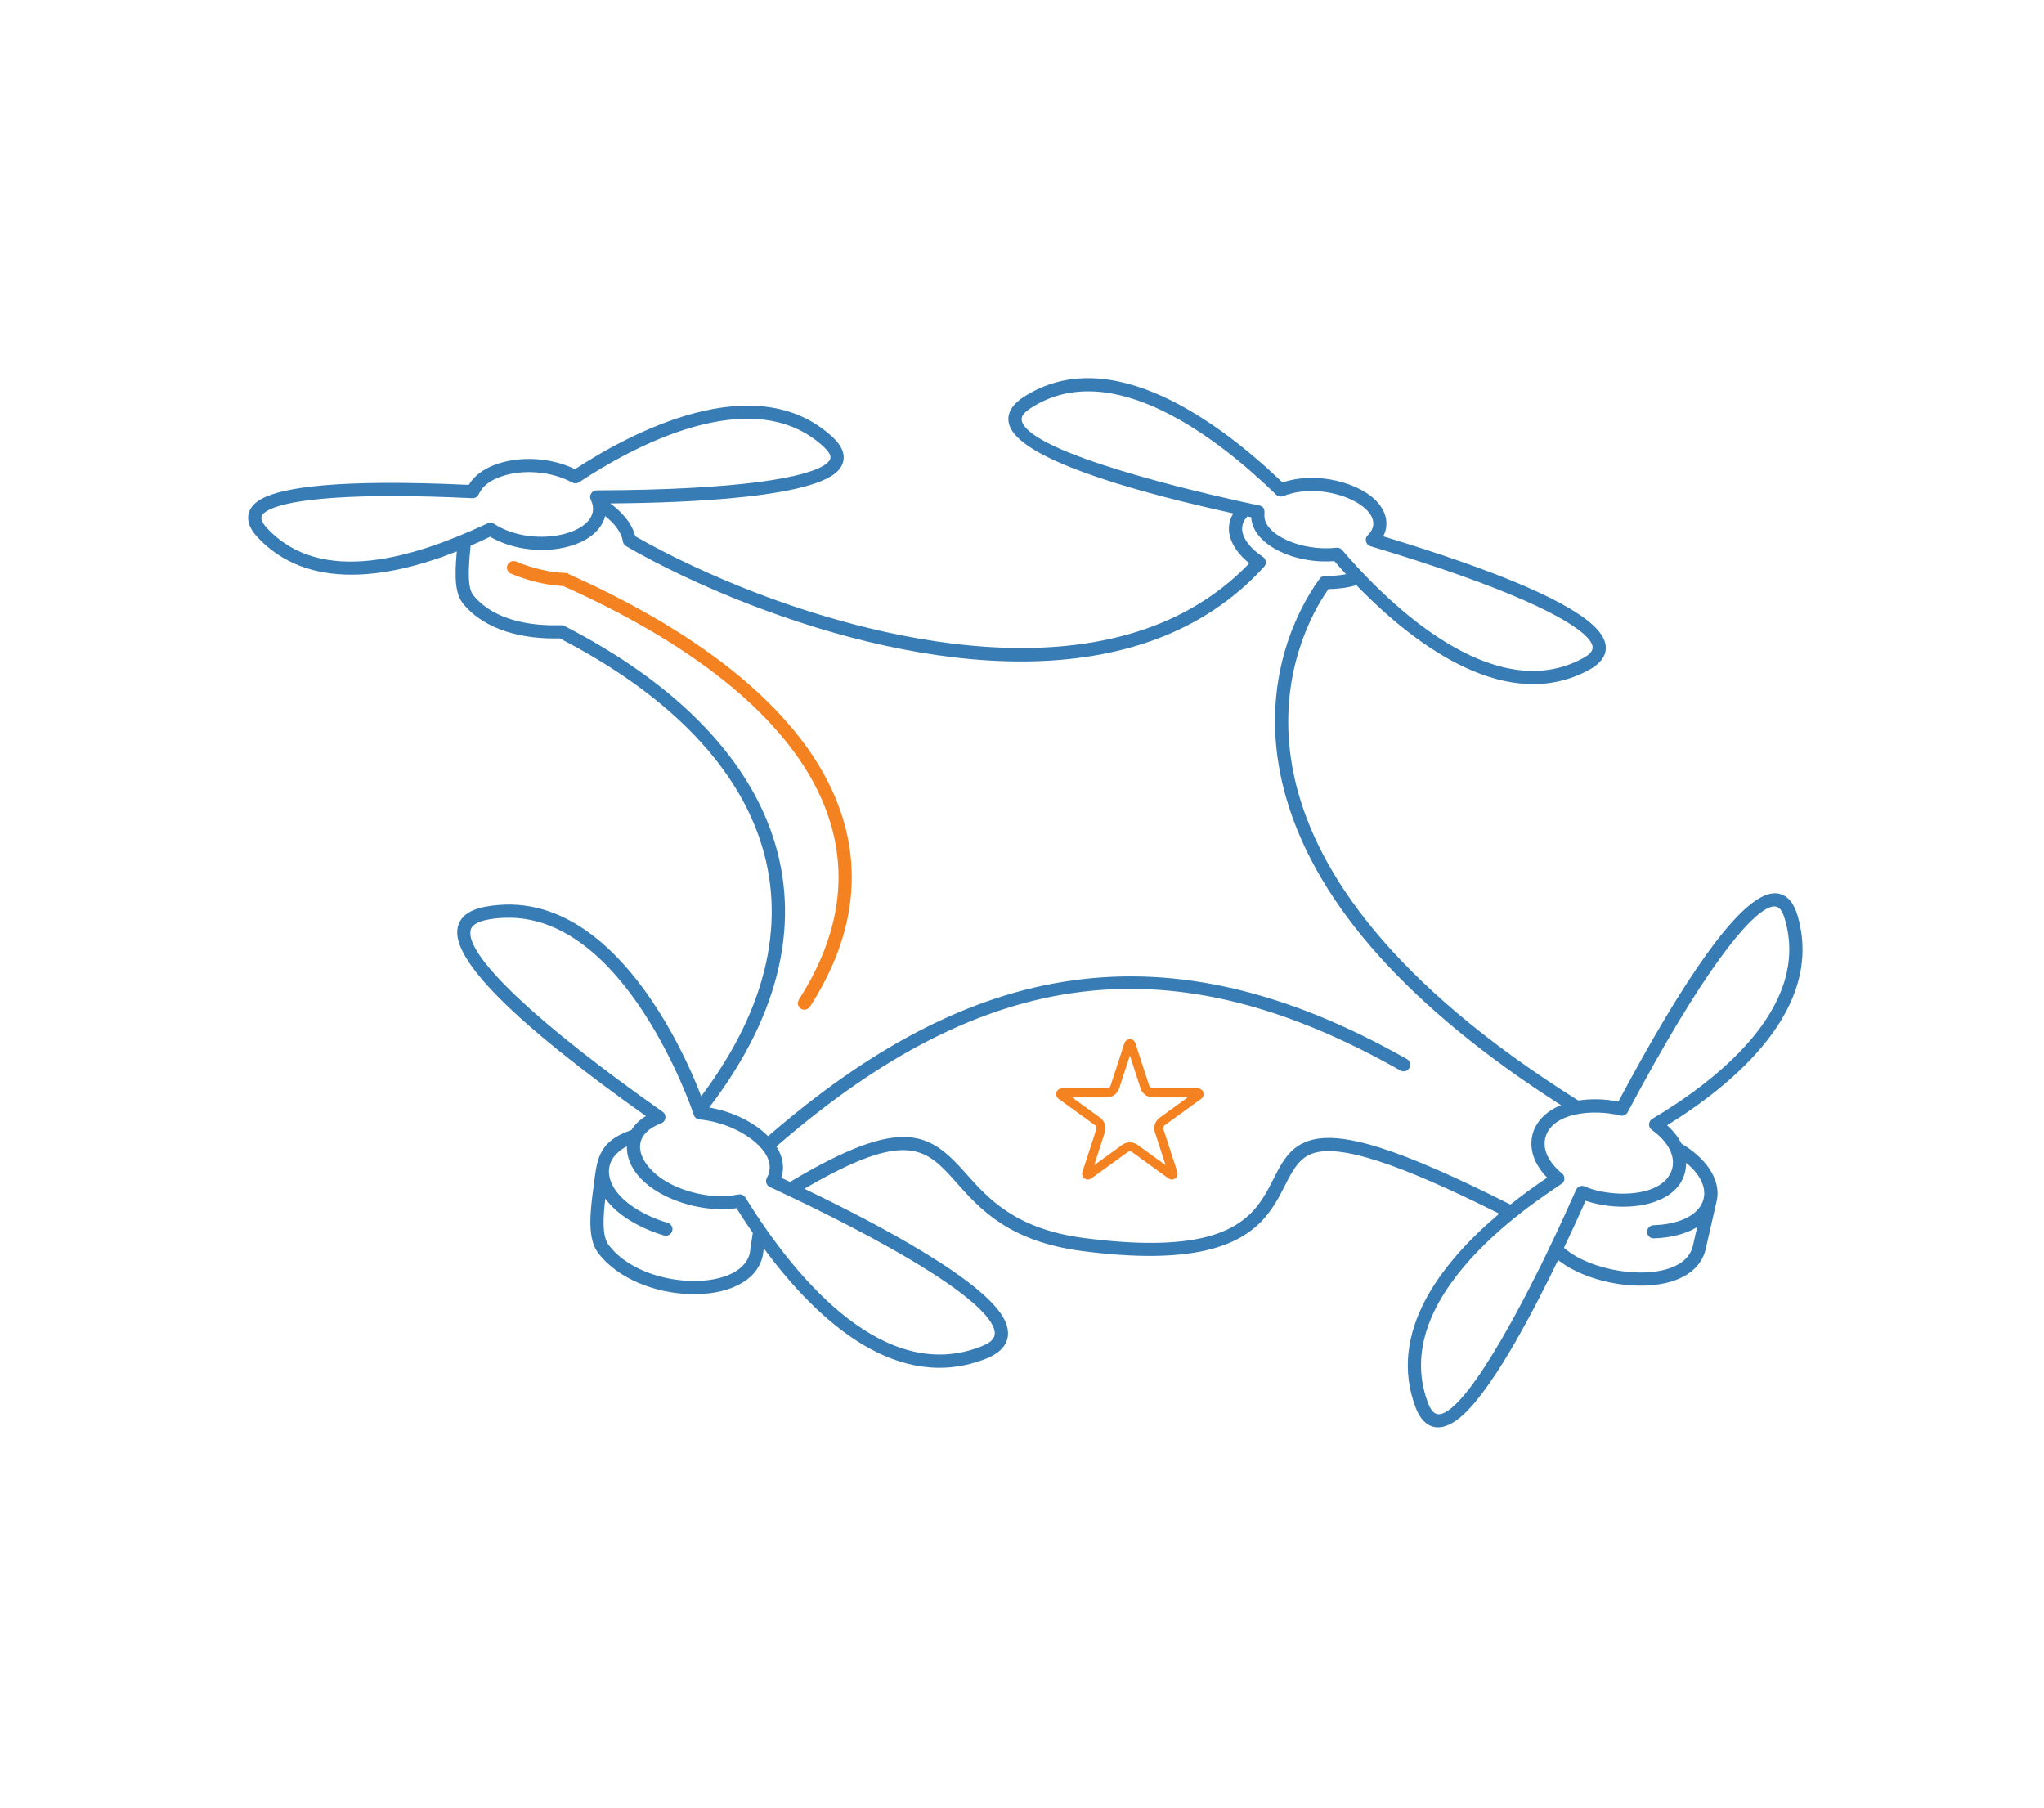 <svg id="self" preserveAspectRatio="xMidYMid meet" viewBox="0 0 173 153" fill="none" xmlns="http://www.w3.org/2000/svg">
	<path d="M95.729 88.388L96.904 91.993C97 92.287 97.276 92.487 97.587 92.487H101.39C101.489 92.487 101.53 92.614 101.45 92.672L98.373 94.9C98.122 95.082 98.016 95.405 98.112 95.7L99.288 99.305C99.318 99.4 99.21 99.478 99.13 99.419L96.053 97.191C95.802 97.009 95.461 97.009 95.21 97.191L92.133 99.419C92.053 99.478 91.944 99.4 91.975 99.305L93.15 95.7C93.246 95.405 93.141 95.082 92.89 94.9L89.813 92.672C89.733 92.614 89.774 92.487 89.873 92.487H93.676C93.987 92.487 94.263 92.287 94.359 91.993L95.534 88.388C95.565 88.293 95.698 88.293 95.729 88.388Z" stroke="#F58220" stroke-width="0.766" stroke-linejoin="round" />
	<path d="M43.466 47.857L43.534 47.872L43.539 47.874C44.877 48.437 46.425 48.807 47.715 48.869V48.87C47.731 48.871 47.746 48.872 47.759 48.872C47.772 48.873 47.783 48.873 47.794 48.873C47.815 48.874 47.828 48.876 47.838 48.877L47.884 48.89C60.562 54.546 68.45 61.547 70.888 69.1L70.999 69.46C72.469 74.371 71.658 79.419 68.542 84.492L68.232 84.983C68.193 85.043 68.123 85.072 68.055 85.061L67.989 85.035L67.94 84.989C67.927 84.97 67.918 84.949 67.913 84.927L67.912 84.86C67.916 84.838 67.924 84.817 67.936 84.797C71.119 79.85 72.097 74.876 70.796 70.028L70.663 69.559C68.366 61.88 60.415 54.88 47.837 49.25L47.772 49.221L47.699 49.217L47.19 49.179C46.151 49.075 45.011 48.805 43.935 48.404L43.402 48.194L43.397 48.192L43.339 48.154L43.301 48.097L43.287 48.029C43.287 48.007 43.292 47.985 43.301 47.963L43.34 47.907C43.357 47.891 43.376 47.878 43.398 47.869C43.419 47.861 43.443 47.856 43.466 47.857Z" fill="#F58220" stroke="#F58220" stroke-width="0.766" />
	<path d="M152.121 77.423C151.622 75.763 150.603 75.367 149.578 75.704C146.949 76.567 142.715 82.448 136.975 93.227C135.828 92.99 134.649 92.965 133.587 93.135C101.845 73.215 108.871 55.743 111.786 50.857C111.992 50.514 112.209 50.178 112.438 49.85C113.26 49.847 114.104 49.729 114.805 49.523C120.131 55.026 127.773 60.349 134.507 56.682C136.013 55.863 136.45 54.611 135.131 53.206C133.083 51.024 127.033 48.403 117.075 45.387C117.618 44.347 117.388 42.984 115.914 41.897C114.28 40.692 111.197 39.947 108.542 40.825C103.425 35.917 94.008 28.744 86.579 33.636C85.312 34.471 84.906 35.612 85.905 36.776C88.121 39.36 96.597 41.736 104.381 43.446C103.479 44.951 104.341 46.553 105.743 47.666C93.979 59.91 72.606 53.492 63.885 50.127C60.244 48.722 56.663 47.041 53.768 45.38C53.468 44.17 52.491 43.221 51.653 42.602C55.254 42.569 68.394 42.42 70.899 39.865C71.598 39.152 71.679 38.123 70.505 37.024C63.969 30.903 53.258 36.703 48.667 39.704C45.445 38.135 41.003 38.775 39.677 41.032C28.224 40.499 23.954 41.318 22.278 42.14C20.849 42.842 20.528 44.104 21.778 45.447C26.03 50.011 32.832 48.971 38.663 46.662C38.457 48.919 38.525 50.273 39.209 51.102C41.106 53.403 44.385 54.106 47.373 54.023C64.96 63.077 70.941 77.336 59.347 92.773C58.261 89.895 55.26 83.293 50.54 79.456C47.901 77.311 45.109 76.347 42.225 76.582C40.737 76.704 39.042 77.038 38.736 78.497C38.174 81.18 43.535 86.545 54.668 94.447C54.128 94.774 53.716 95.175 53.443 95.632C50.497 96.625 50.526 98.305 50.234 100.45C49.939 102.617 49.697 104.8 50.625 106.03C53.98 110.467 63.509 110.802 64.55 106.301C64.557 106.27 64.555 106.276 64.65 105.646C69.375 112.053 76.112 117.922 83.507 114.958C85.391 114.203 85.713 112.855 84.896 111.458C82.745 107.774 71.968 102.467 68.081 100.598C76.854 95.472 78.416 97.227 80.951 100.076C82.926 102.296 85.384 105.059 91.601 105.871C110.572 108.345 107.03 98.938 111.144 97.593C113.447 96.84 118.321 98.418 126.895 102.706C122.01 106.83 117.398 112.714 119.816 119.111C120.536 121.019 122.027 121.428 123.898 119.678C126.694 117.062 130.2 110.097 131.875 106.634C135.326 109.37 143.374 109.988 144.371 105.682L145.254 101.806C145.817 99.744 144.182 97.88 142.319 96.781C142.046 96.236 141.633 95.709 141.098 95.227C146.559 91.86 154.524 85.402 152.121 77.423ZM87.195 34.565C94.093 30.023 103.199 37.188 108.013 41.864C108.094 41.943 108.196 41.995 108.307 42.014C108.419 42.032 108.532 42.018 108.635 41.971C112.445 40.505 117.845 43.205 115.78 45.28C115.437 45.593 115.604 46.144 116.04 46.237C127.437 49.647 132.799 52.305 134.325 53.929C135.048 54.699 134.94 55.178 133.972 55.705C127.042 59.478 118.715 52.524 113.597 46.541C113.536 46.469 113.457 46.414 113.368 46.381C113.279 46.348 113.184 46.338 113.091 46.352C110.107 46.688 106.89 45.199 107.017 43.558C107.048 43.156 107.001 42.866 106.603 42.782C103.463 42.127 89.114 38.955 86.78 36.153C86.224 35.486 86.451 35.054 87.195 34.565ZM22.597 44.689C21.918 43.961 21.94 43.542 22.836 43.111C24.611 42.256 29.77 41.666 39.988 42.161C40.132 42.169 40.295 42.109 40.416 41.984C40.609 41.781 40.724 40.94 42.358 40.348C44.206 39.679 46.636 39.868 48.406 40.819C48.631 40.939 48.844 40.923 49.015 40.81C53.22 38.017 63.657 32.138 69.741 37.835C70.507 38.552 70.393 38.911 69.876 39.289C68.364 40.399 62.684 41.457 50.504 41.496C50.107 41.496 49.824 41.919 50.005 42.294C51.335 45.038 45.321 46.609 41.811 44.324C41.545 44.151 41.32 44.265 41.18 44.33C35.057 47.178 27.208 49.639 22.597 44.689ZM63.456 106.071C62.657 109.383 54.411 109.187 51.516 105.36C50.953 104.614 51.038 103.038 51.233 101.43C52.334 102.947 54.376 104.014 56.207 104.553C56.349 104.591 56.5 104.575 56.628 104.503C56.756 104.433 56.851 104.314 56.893 104.174C56.934 104.034 56.919 103.883 56.85 103.754C56.781 103.625 56.663 103.528 56.523 103.485C54.042 102.754 51.539 101.108 51.538 99.093C51.572 98.037 52.335 97.387 53.054 97.006C53.019 100.6 58.571 102.81 62.338 102.241C62.781 102.949 63.24 103.648 63.715 104.336L63.456 106.071ZM83.09 113.924C75.066 117.141 67.622 108.685 63.087 101.334C63.025 101.233 62.932 101.157 62.823 101.112C62.714 101.068 62.593 101.06 62.479 101.086C61.404 101.3 60.185 101.264 58.952 100.98C55.936 100.287 54.266 98.533 54.175 97.159C54.106 96.123 54.962 95.439 55.931 95.07C56.392 94.926 56.454 94.323 56.067 94.072C45.45 86.602 39.38 80.865 39.829 78.725C40.006 77.878 41.731 77.718 42.601 77.675C52.834 77.167 58.553 93.815 58.7 94.286C58.724 94.402 58.784 94.507 58.872 94.587C58.96 94.666 59.071 94.716 59.189 94.728C60.16 94.828 61.108 95.078 62.001 95.47C63.813 96.27 65.861 97.957 64.904 99.681C64.835 99.808 64.819 99.958 64.858 100.097C64.898 100.237 64.991 100.355 65.117 100.429C65.281 100.522 81.7 107.935 83.964 112.076C84.48 113.019 84.11 113.516 83.09 113.924ZM110.795 96.534C105.627 98.224 110.331 107.19 91.746 104.766C85.942 104.009 83.638 101.418 81.785 99.337C78.738 95.91 76.524 94.248 66.869 100.019C66.621 99.902 66.373 99.786 66.124 99.67C66.431 98.756 66.244 97.852 65.712 97.02C83.472 81.6 99.289 79.681 118.521 90.589C118.585 90.626 118.655 90.649 118.727 90.658C118.8 90.667 118.875 90.662 118.946 90.642C119.016 90.623 119.082 90.59 119.14 90.545C119.198 90.5 119.247 90.444 119.282 90.381C119.319 90.317 119.342 90.247 119.351 90.175C119.36 90.102 119.355 90.028 119.336 89.958C119.316 89.887 119.283 89.821 119.239 89.764C119.194 89.706 119.137 89.658 119.073 89.621C98.652 78.038 82.174 81.267 65.009 96.154C63.911 95.05 62.14 94.09 60.027 93.722C72.433 77.477 66.05 62.332 47.762 52.97C47.616 52.895 47.49 52.906 47.328 52.91C44.054 52.996 41.48 52.103 40.072 50.395C39.582 49.801 39.609 48.34 39.833 46.177C40.182 46.026 40.632 45.833 41.481 45.422C44.967 47.455 50.472 46.611 51.22 43.672C51.89 44.205 52.582 44.949 52.718 45.821C52.745 45.987 52.844 46.132 52.99 46.217C55.971 47.947 59.697 49.704 63.482 51.165C78.022 56.775 96.563 59.451 106.993 47.96C107.047 47.901 107.088 47.831 107.112 47.754C107.136 47.678 107.144 47.597 107.134 47.518C107.124 47.439 107.097 47.362 107.055 47.294C107.013 47.226 106.957 47.168 106.89 47.124C105.555 46.233 104.494 44.847 105.578 43.705L105.9 43.773C105.934 44.451 106.262 45.105 106.862 45.681C108.022 46.795 110.362 47.687 112.937 47.482C113.262 47.857 113.591 48.227 113.926 48.592C113.348 48.702 112.759 48.75 112.17 48.733C112.079 48.731 111.99 48.75 111.908 48.79C111.826 48.829 111.756 48.888 111.703 48.961C111.391 49.389 111.099 49.831 110.827 50.286C109.059 53.249 106.46 59.457 108.923 67.738C111.591 76.705 119.395 85.377 132.123 93.527C129.402 94.6 128.717 97.389 130.949 99.658C129.882 100.374 128.845 101.133 127.838 101.932C118.463 97.213 113.513 95.645 110.795 96.534ZM139.93 103.684C139.784 103.693 139.649 103.759 139.551 103.866C139.453 103.974 139.401 104.115 139.406 104.259C139.411 104.404 139.472 104.541 139.577 104.641C139.682 104.742 139.822 104.798 139.968 104.797C141.467 104.746 142.721 104.409 143.644 103.838L143.282 105.433C142.521 108.719 135.179 108.091 132.371 105.594C132.997 104.275 133.607 102.947 134.202 101.614C137.731 102.787 142.676 101.99 142.713 98.404C145.56 100.727 144.328 103.536 139.93 103.684ZM139.843 94.683C139.77 94.727 139.708 94.786 139.662 94.857C139.616 94.928 139.586 95.008 139.575 95.092C139.565 95.176 139.574 95.261 139.601 95.341C139.629 95.421 139.674 95.494 139.734 95.554C139.823 95.643 140.542 96.096 141.065 96.849C142.052 98.27 141.607 99.698 140.198 100.431C138.536 101.296 135.739 101.113 134.13 100.401C134.023 100.354 133.906 100.341 133.793 100.365C133.68 100.388 133.576 100.447 133.498 100.531C133.337 100.703 133.004 101.681 131.206 105.445C131.192 105.469 126.238 116.083 123.064 118.965C121.82 120.093 121.266 119.791 120.861 118.718C117.18 108.982 131.935 100.503 132.284 100.08C132.474 99.849 132.445 99.49 132.204 99.296C131.078 98.379 130.56 97.301 130.782 96.34C131.293 94.134 134.861 93.825 137.127 94.404C137.249 94.434 137.377 94.423 137.492 94.373C137.606 94.322 137.701 94.235 137.761 94.125C144.109 82.154 148.06 77.378 149.832 76.772C150.521 76.537 150.818 76.969 151.052 77.743C153.338 85.338 145.011 91.616 139.843 94.683Z" fill="#377CB5" />
</svg>